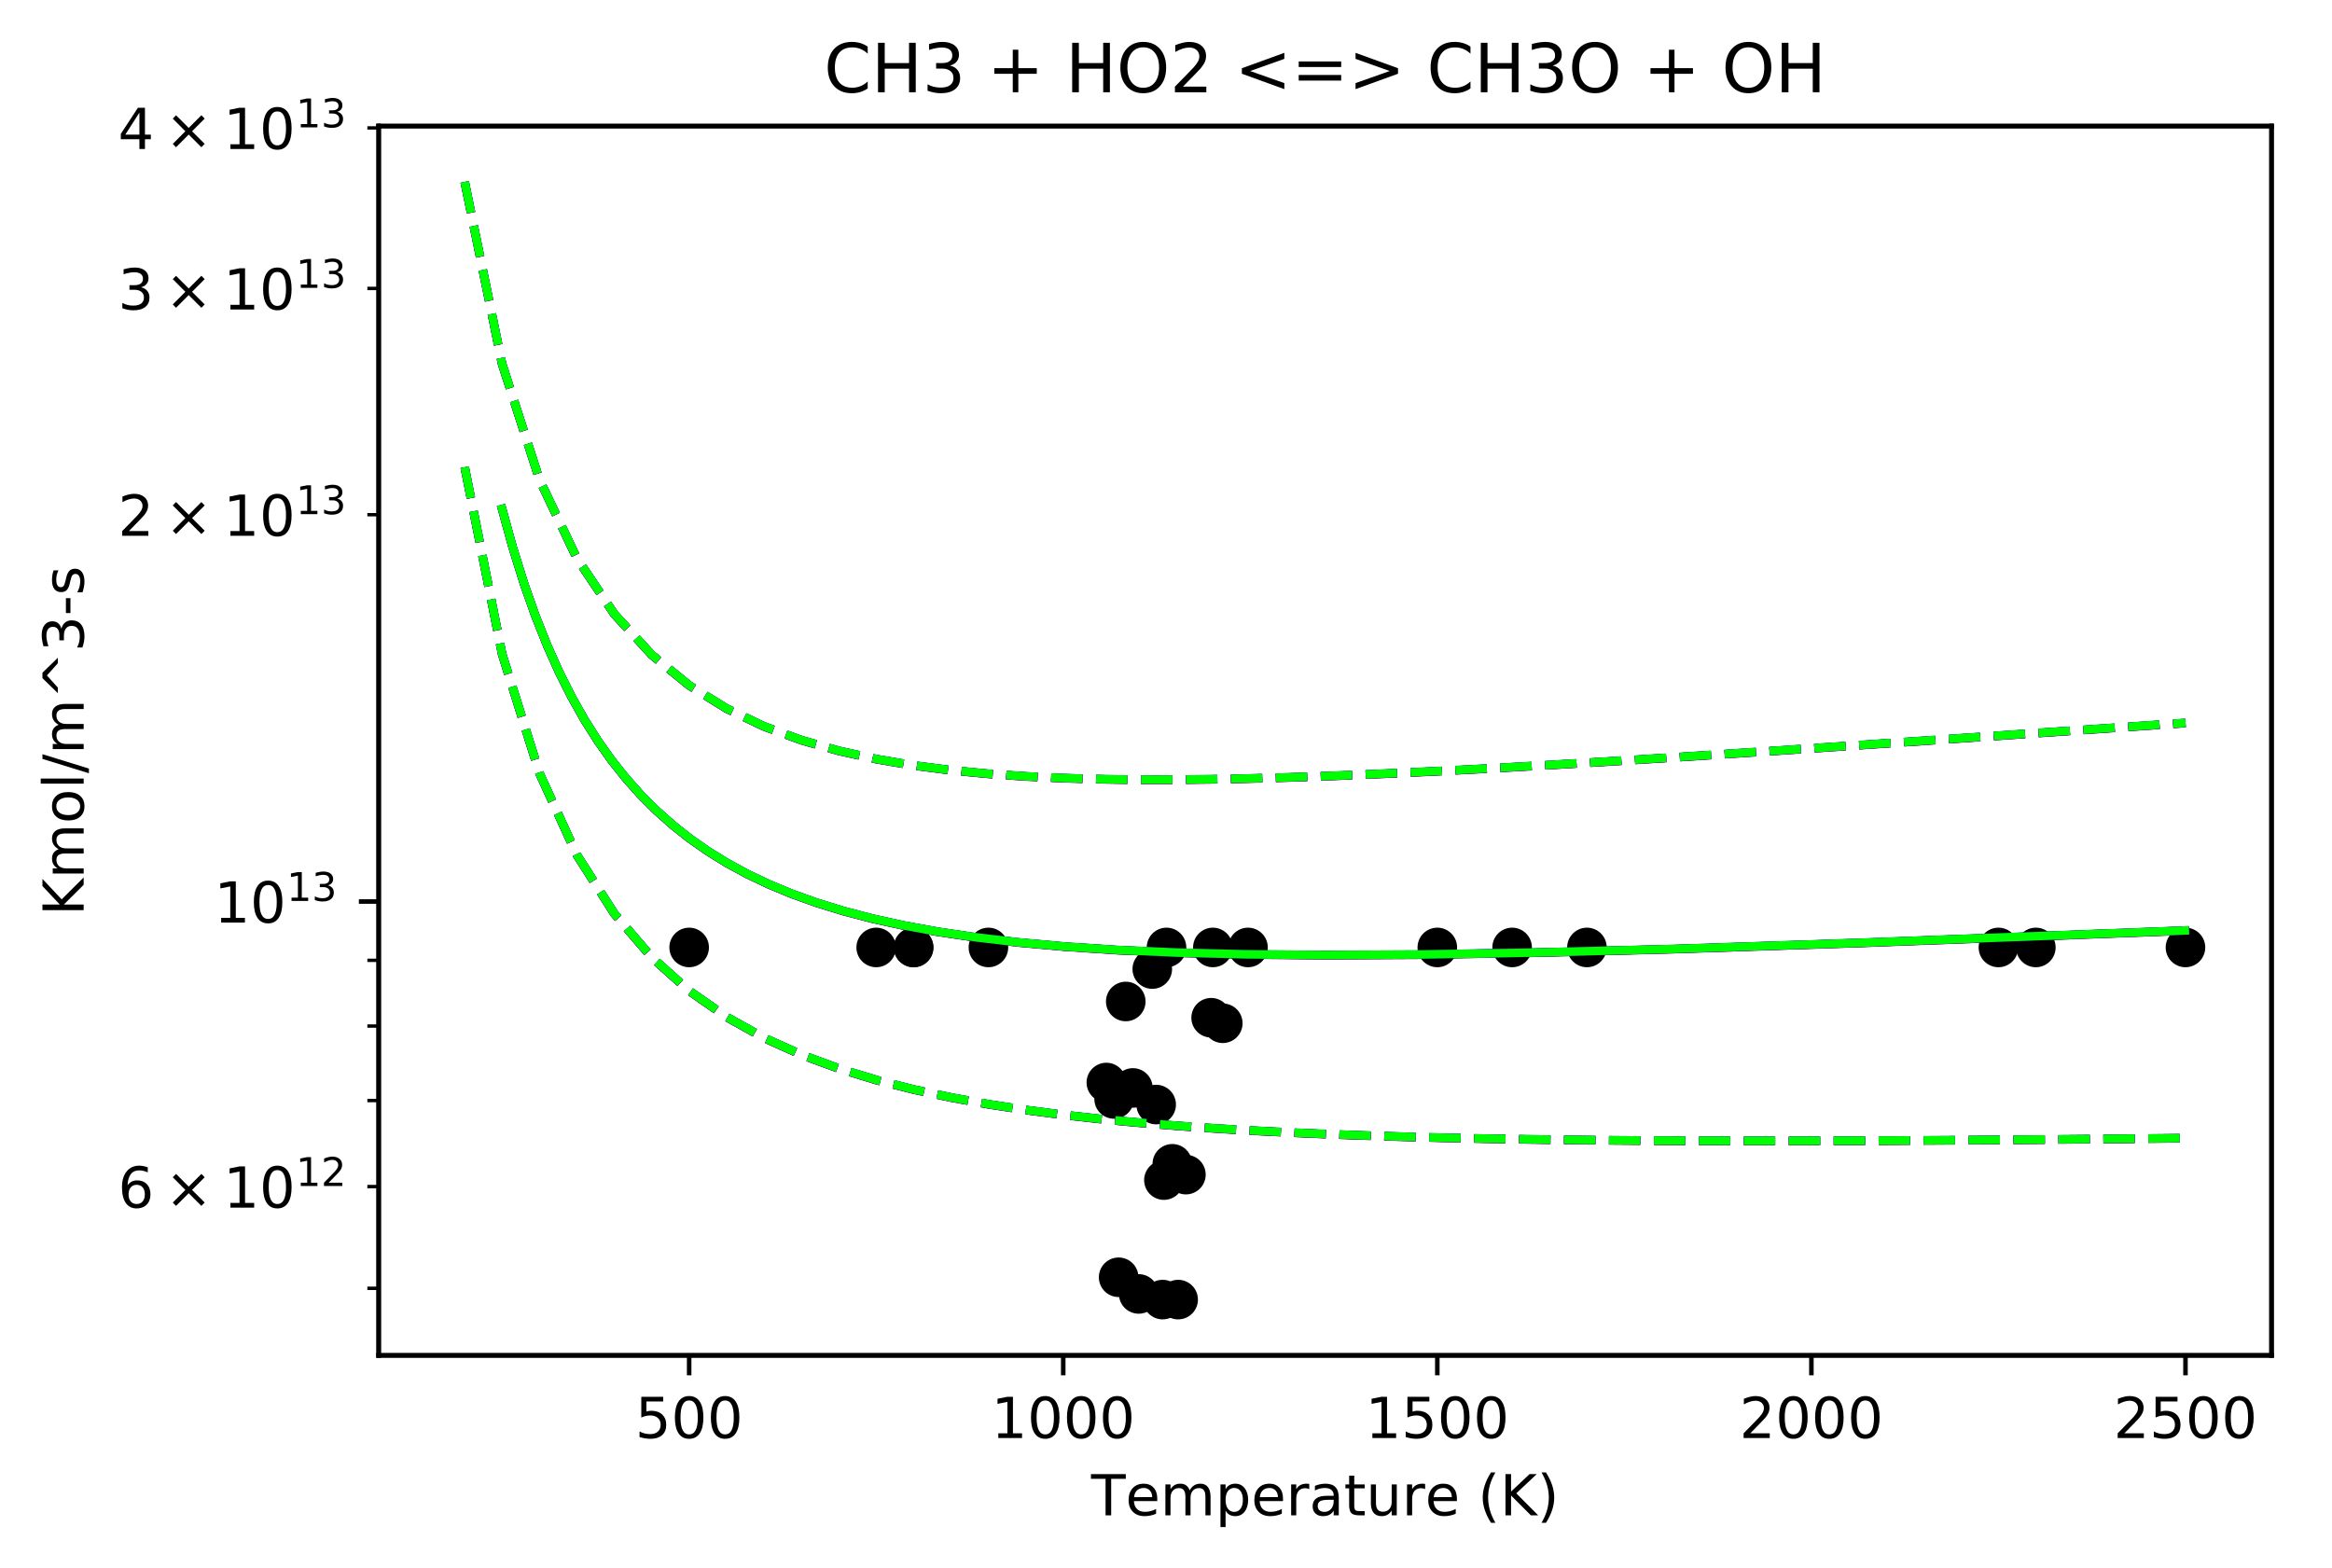 <?xml version="1.0" encoding="UTF-8" standalone="no"?>
<svg
   xmlns:dc="http://purl.org/dc/elements/1.1/"
   xmlns:cc="http://creativecommons.org/ns#"
   xmlns:rdf="http://www.w3.org/1999/02/22-rdf-syntax-ns#"
   xmlns:svg="http://www.w3.org/2000/svg"
   xmlns="http://www.w3.org/2000/svg"
   xmlns:xlink="http://www.w3.org/1999/xlink"
   id="svg1831"
   width="412.478pt"
   viewBox="0 0 412.478 277.314"
   version="1.1"
   height="277.314pt">
  <defs
     id="defs1347">
    <style
       id="style1345"
       type="text/css">
*{stroke-linecap:butt;stroke-linejoin:round;}
  </style>
    <clipPath
       id="p1ff26cdcd4">
      <rect
         id="rect2848"
         y="22.318"
         x="66.978"
         width="334.8"
         height="217.44" />
    </clipPath>
    <clipPath
       id="clipPath3414">
      <rect
         id="rect3412"
         y="22.318"
         x="66.978"
         width="334.8"
         height="217.44" />
    </clipPath>
    <clipPath
       id="clipPath3418">
      <rect
         id="rect3416"
         y="22.318"
         x="66.978"
         width="334.8"
         height="217.44" />
    </clipPath>
    <clipPath
       id="clipPath3422">
      <rect
         id="rect3420"
         y="22.318"
         x="66.978"
         width="334.8"
         height="217.44" />
    </clipPath>
    <clipPath
       id="clipPath3426">
      <rect
         id="rect3424"
         y="22.318"
         x="66.978"
         width="334.8"
         height="217.44" />
    </clipPath>
    <clipPath
       id="clipPath3430">
      <rect
         id="rect3428"
         y="22.318"
         x="66.978"
         width="334.8"
         height="217.44" />
    </clipPath>
    <clipPath
       id="clipPath3434">
      <rect
         id="rect3432"
         y="22.318"
         x="66.978"
         width="334.8"
         height="217.44" />
    </clipPath>
    <path
       style="stroke:#000000;stroke-width:0.8"
       id="me49f310573"
       d="M 0,0 V 3.5" />
    <path
       id="DejaVuSans-53-9"
       d="m 10.797,72.906 h 38.719 v -8.312 h -29.688 V 46.734 q 2.141,0.734 4.281,1.094 2.156,0.359 4.312,0.359 Q 40.625,48.188 47.75,41.5 54.891,34.812 54.891,23.391 54.891,11.625 47.562,5.094 40.234,-1.422 26.906,-1.422 q -4.594,0 -9.359,0.781 -4.75,0.781 -9.828,2.344 V 11.625 q 4.391,-2.391 9.078,-3.562 4.688,-1.172 9.906,-1.172 8.453,0 13.375,4.438 4.938,4.438 4.938,12.062 0,7.609 -4.938,12.047 -4.922,4.453 -13.375,4.453 -3.953,0 -7.891,-0.875 -3.922,-0.875 -8.016,-2.734 z" />
    <path
       id="DejaVuSans-48-1"
       d="m 31.781,66.406 q -7.609,0 -11.453,-7.5 Q 16.5,51.422 16.5,36.375 q 0,-14.984 3.828,-22.484 3.844,-7.5 11.453,-7.5 7.672,0 11.5,7.5 3.844,7.5 3.844,22.484 0,15.047 -3.844,22.531 -3.828,7.5 -11.5,7.5 z m 0,7.812 q 12.266,0 18.734,-9.703 6.469,-9.688 6.469,-28.141 0,-18.406 -6.469,-28.109 -6.469,-9.688 -18.734,-9.688 -12.25,0 -18.719,9.688 Q 6.594,17.969 6.594,36.375 q 0,18.453 6.469,28.141 6.469,9.703 18.719,9.703 z" />
    <path
       id="DejaVuSans-49-9"
       d="m 12.406,8.297 h 16.109 v 55.625 L 10.984,60.406 v 8.984 l 17.438,3.516 H 38.281 V 8.297 H 54.391 V 0 H 12.406 Z" />
    <path
       id="DejaVuSans-50-1"
       d="M 19.188,8.297 H 53.609 V 0 H 7.328 v 8.297 q 5.609,5.812 15.297,15.594 9.703,9.797 12.188,12.641 4.734,5.312 6.609,9 1.891,3.688 1.891,7.25 0,5.812 -4.078,9.469 -4.078,3.672 -10.625,3.672 -4.641,0 -9.797,-1.609 -5.141,-1.609 -11,-4.891 v 9.969 Q 13.766,71.781 18.938,73 q 5.188,1.219 9.484,1.219 11.328,0 18.062,-5.672 6.734,-5.656 6.734,-15.125 0,-4.5 -1.688,-8.531 Q 49.859,40.875 45.406,35.406 44.188,33.984 37.641,27.219 31.109,20.453 19.188,8.297 Z" />
    <path
       id="DejaVuSans-84-0"
       d="M -0.297,72.906 H 61.375 v -8.312 H 35.5 V 0 H 25.594 V 64.594 H -0.297 Z" />
    <path
       id="DejaVuSans-101-2"
       d="m 56.203,29.594 v -4.391 h -41.312 q 0.594,-9.281 5.594,-14.141 5,-4.859 13.938,-4.859 5.172,0 10.031,1.266 4.859,1.266 9.656,3.812 v -8.5 q -4.844,-2.047 -9.922,-3.125 -5.078,-1.078 -10.297,-1.078 -13.094,0 -20.734,7.609 -7.641,7.625 -7.641,20.625 0,13.422 7.25,21.297 Q 20.016,56 32.328,56 q 11.031,0 17.453,-7.109 6.422,-7.094 6.422,-19.297 z m -8.984,2.641 q -0.094,7.359 -4.125,11.75 -4.031,4.406 -10.672,4.406 -7.516,0 -12.031,-4.25 -4.516,-4.25 -5.203,-11.969 z" />
    <path
       id="DejaVuSans-109-3"
       d="M 52,44.188 Q 55.375,50.25 60.062,53.125 64.75,56 71.094,56 q 8.547,0 13.188,-5.984 4.641,-5.969 4.641,-17 V 0 h -9.031 v 32.719 q 0,7.859 -2.797,11.656 -2.781,3.812 -8.484,3.812 -6.984,0 -11.047,-4.641 -4.047,-4.625 -4.047,-12.641 V 0 h -9.031 v 32.719 q 0,7.906 -2.781,11.688 -2.781,3.781 -8.594,3.781 -6.891,0 -10.953,-4.656 -4.047,-4.656 -4.047,-12.625 V 0 h -9.031 v 54.688 h 9.031 v -8.5 q 3.078,5.031 7.375,7.422 Q 29.781,56 35.688,56 41.656,56 45.828,52.969 50,49.953 52,44.188 Z" />
    <path
       id="DejaVuSans-112-7"
       d="m 18.109,8.203 v -29 H 9.078 V 54.688 h 9.031 v -8.297 q 2.844,4.875 7.156,7.234 Q 29.594,56 35.594,56 q 9.969,0 16.188,-7.906 6.234,-7.906 6.234,-20.797 0,-12.891 -6.234,-20.812 -6.219,-7.906 -16.188,-7.906 -6,0 -10.328,2.375 -4.312,2.375 -7.156,7.25 z M 48.688,27.297 q 0,9.906 -4.078,15.547 -4.078,5.641 -11.203,5.641 -7.141,0 -11.219,-5.641 -4.078,-5.641 -4.078,-15.547 0,-9.906 4.078,-15.547 4.078,-5.641 11.219,-5.641 7.125,0 11.203,5.641 4.078,5.641 4.078,15.547 z" />
    <path
       id="DejaVuSans-114-5"
       d="m 41.109,46.297 q -1.516,0.875 -3.297,1.281 Q 36.031,48 33.891,48 26.266,48 22.188,43.047 18.109,38.094 18.109,28.812 V 0 h -9.031 v 54.688 h 9.031 v -8.5 q 2.844,4.984 7.375,7.391 Q 30.031,56 36.531,56 q 0.922,0 2.047,-0.125 1.125,-0.109 2.484,-0.359 z" />
    <path
       id="DejaVuSans-97-9"
       d="m 34.281,27.484 q -10.891,0 -15.094,-2.484 -4.203,-2.484 -4.203,-8.5 0,-4.781 3.156,-7.594 3.156,-2.797 8.562,-2.797 7.484,0 12,5.297 4.516,5.297 4.516,14.078 v 2 z m 17.922,3.719 V 0 H 43.219 v 8.297 q -3.078,-4.969 -7.672,-7.344 -4.594,-2.375 -11.234,-2.375 -8.391,0 -13.359,4.719 Q 6,8.016 6,15.922 q 0,9.219 6.172,13.906 6.188,4.688 18.438,4.688 H 43.219 v 0.891 q 0,6.203 -4.078,9.594 -4.078,3.391 -11.453,3.391 -4.688,0 -9.141,-1.125 -4.438,-1.125 -8.531,-3.375 v 8.312 q 4.922,1.906 9.562,2.844 Q 24.219,56 28.609,56 q 11.875,0 17.734,-6.156 5.859,-6.141 5.859,-18.641 z" />
    <path
       id="DejaVuSans-116-2"
       d="M 18.312,70.219 V 54.688 h 18.5 v -6.984 h -18.5 v -29.688 q 0,-6.688 1.828,-8.594 1.828,-1.906 7.453,-1.906 H 36.812 V 0 H 27.594 Q 17.188,0 13.234,3.875 9.281,7.766 9.281,18.016 v 29.688 H 2.688 V 54.688 h 6.594 v 15.531 z" />
    <path
       id="DejaVuSans-117-2"
       d="M 8.5,21.578 V 54.688 h 8.984 V 21.922 q 0,-7.766 3.016,-11.656 3.031,-3.875 9.094,-3.875 7.266,0 11.484,4.641 4.234,4.641 4.234,12.656 v 31 h 8.984 V 0 H 45.312 V 8.406 Q 42.047,3.422 37.719,1 33.406,-1.422 27.688,-1.422 18.266,-1.422 13.375,4.438 8.5,10.297 8.5,21.578 Z M 31.109,56 Z" />
    <path
       id="DejaVuSans-32-8"
       d="" />
    <path
       id="DejaVuSans-40-9"
       d="M 31,75.875 Q 24.469,64.656 21.281,53.656 18.109,42.672 18.109,31.391 18.109,20.125 21.312,9.062 24.516,-2 31,-13.188 H 23.188 Q 15.875,-1.703 12.234,9.375 8.594,20.453 8.594,31.391 q 0,10.891 3.609,21.922 3.625,11.047 10.984,22.562 z" />
    <path
       id="DejaVuSans-75-7"
       d="m 9.812,72.906 h 9.859 v -30.812 l 32.719,30.812 H 65.094 L 28.906,38.922 67.672,0 H 54.688 L 19.672,35.109 V 0 H 9.812 Z" />
    <path
       id="DejaVuSans-41-3"
       d="m 8.016,75.875 h 7.812 q 7.312,-11.516 10.953,-22.562 3.641,-11.031 3.641,-21.922 0,-10.938 -3.641,-22.016 -3.641,-11.078 -10.953,-22.562 h -7.812 Q 14.5,-2 17.703,9.062 20.906,20.125 20.906,31.391 q 0,11.281 -3.203,22.266 -3.203,11 -9.688,22.219 z" />
    <path
       style="stroke:#000000;stroke-width:0.8"
       id="mffb4e5f37e"
       d="M 0,0 H -3.5" />
    <path
       id="DejaVuSans-51-3"
       d="M 40.578,39.312 Q 47.656,37.797 51.625,33 q 3.984,-4.781 3.984,-11.812 0,-10.781 -7.422,-16.703 -7.422,-5.906 -21.094,-5.906 -4.578,0 -9.438,0.906 -4.859,0.906 -10.031,2.719 v 9.516 q 4.094,-2.391 8.969,-3.609 4.891,-1.219 10.219,-1.219 9.266,0 14.125,3.656 4.859,3.656 4.859,10.641 0,6.453 -4.516,10.078 -4.516,3.641 -12.562,3.641 h -8.5 v 8.109 h 8.891 q 7.266,0 11.125,2.906 3.859,2.906 3.859,8.375 0,5.609 -3.984,8.609 -3.969,3.016 -11.391,3.016 -4.062,0 -8.703,-0.891 Q 15.375,64.156 9.812,62.312 v 8.781 q 5.625,1.562 10.531,2.344 4.906,0.781 9.25,0.781 11.234,0 17.766,-5.109 6.547,-5.094 6.547,-13.781 0,-6.062 -3.469,-10.234 -3.469,-4.172 -9.859,-5.781 z" />
    <path
       style="stroke:#000000;stroke-width:0.6"
       id="m67b6e4516a"
       d="M 0,0 H -2" />
    <path
       id="DejaVuSans-54-4"
       d="m 33.016,40.375 q -6.641,0 -10.531,-4.547 -3.875,-4.531 -3.875,-12.438 0,-7.859 3.875,-12.438 3.891,-4.562 10.531,-4.562 6.641,0 10.516,4.562 3.875,4.578 3.875,12.438 0,7.906 -3.875,12.438 Q 39.656,40.375 33.016,40.375 Z M 52.594,71.297 V 62.312 q -3.719,1.75 -7.5,2.672 -3.781,0.938 -7.5,0.938 -9.766,0 -14.922,-6.594 -5.141,-6.594 -5.875,-19.922 2.875,4.25 7.219,6.516 4.359,2.266 9.578,2.266 10.984,0 17.359,-6.672 6.375,-6.656 6.375,-18.125 0,-11.234 -6.641,-18.031 -6.641,-6.781 -17.672,-6.781 -12.656,0 -19.344,9.688 -6.688,9.703 -6.688,28.109 0,17.281 8.203,27.562 8.203,10.281 22.016,10.281 3.719,0 7.5,-0.734 3.781,-0.734 7.891,-2.188 z" />
    <path
       id="DejaVuSans-215-5"
       d="M 70.125,53.719 47.797,31.297 70.125,8.984 64.312,3.078 41.891,25.484 19.484,3.078 13.719,8.984 35.984,31.297 13.719,53.719 19.484,59.625 41.891,37.203 64.312,59.625 Z" />
    <path
       id="DejaVuSans-52-6"
       d="M 37.797,64.312 12.891,25.391 h 24.906 z m -2.594,8.594 h 12.406 V 25.391 h 10.406 V 17.188 H 47.609 V 0 h -9.812 V 17.188 H 4.891 v 9.516 z" />
    <path
       id="DejaVuSans-111-6"
       d="m 30.609,48.391 q -7.219,0 -11.422,-5.641 -4.203,-5.641 -4.203,-15.453 0,-9.812 4.172,-15.453 4.188,-5.641 11.453,-5.641 7.188,0 11.375,5.656 4.203,5.672 4.203,15.438 0,9.719 -4.203,15.406 -4.188,5.688 -11.375,5.688 z m 0,7.609 q 11.719,0 18.406,-7.625 6.703,-7.609 6.703,-21.078 0,-13.422 -6.703,-21.078 -6.688,-7.641 -18.406,-7.641 -11.766,0 -18.438,7.641 -6.656,7.656 -6.656,21.078 0,13.469 6.656,21.078 Q 18.844,56 30.609,56 Z" />
    <path
       id="DejaVuSans-108-9"
       d="M 9.422,75.984 H 18.406 V 0 H 9.422 Z" />
    <path
       id="DejaVuSans-47-3"
       d="M 25.391,72.906 H 33.688 L 8.297,-9.281 H 0 Z" />
    <path
       id="DejaVuSans-94-7"
       d="m 46.688,72.906 26.5,-27.203 H 63.375 L 41.891,64.984 20.406,45.703 h -9.812 L 37.109,72.906 Z" />
    <path
       id="DejaVuSans-45-4"
       d="m 4.891,31.391 h 26.312 v -8 h -26.312 z" />
    <path
       id="DejaVuSans-115-5"
       d="m 44.281,53.078 v -8.5 Q 40.484,46.531 36.375,47.5 q -4.094,0.984 -8.5,0.984 -6.688,0 -10.031,-2.047 Q 14.5,44.391 14.5,40.281 q 0,-3.125 2.391,-4.906 2.391,-1.781 9.625,-3.391 l 3.078,-0.688 Q 39.156,29.25 43.188,25.516 47.219,21.781 47.219,15.094 q 0,-7.625 -6.031,-12.078 -6.031,-4.438 -16.578,-4.438 -4.391,0 -9.156,0.859 Q 10.688,0.297 5.422,2 v 9.281 q 4.984,-2.594 9.812,-3.891 4.828,-1.281 9.578,-1.281 6.344,0 9.75,2.172 3.422,2.172 3.422,6.125 0,3.656 -2.469,5.609 -2.453,1.953 -10.812,3.766 l -3.125,0.734 q -8.344,1.75 -12.062,5.391 -3.703,3.641 -3.703,9.984 0,7.719 5.469,11.906 Q 16.75,56 26.812,56 q 4.969,0 9.359,-0.734 4.406,-0.719 8.109,-2.188 z" />
    <path
       style="stroke:#000000"
       id="ma4b83f61a1"
       d="M 0,3 C 0.796,3 1.559,2.684 2.121,2.121 2.684,1.559 3,0.796 3,0 3,-0.796 2.684,-1.559 2.121,-2.121 1.559,-2.684 0.796,-3 0,-3 -0.796,-3 -1.559,-2.684 -2.121,-2.121 -2.684,-1.559 -3,-0.796 -3,0 -3,0.796 -2.684,1.559 -2.121,2.121 -1.559,2.684 -0.796,3 0,3 Z" />
    <path
       id="DejaVuSans-67-8"
       d="M 64.406,67.281 V 56.891 q -4.984,4.641 -10.625,6.922 -5.641,2.297 -11.984,2.297 -12.5,0 -19.141,-7.641 -6.641,-7.641 -6.641,-22.094 0,-14.406 6.641,-22.047 Q 29.297,6.688 41.797,6.688 q 6.344,0 11.984,2.297 5.641,2.297 10.625,6.938 V 5.609 Q 59.234,2.094 53.438,0.328 q -5.781,-1.75 -12.219,-1.75 -16.562,0 -26.094,10.125 Q 5.609,18.844 5.609,36.375 q 0,17.578 9.516,27.703 9.531,10.141 26.094,10.141 6.531,0 12.312,-1.734 5.797,-1.734 10.875,-5.203 z" />
    <path
       id="DejaVuSans-72-4"
       d="m 9.812,72.906 h 9.859 V 43.016 h 35.844 V 72.906 H 65.375 V 0 H 55.516 V 34.719 H 19.672 V 0 H 9.812 Z" />
    <path
       id="DejaVuSans-43-3"
       d="M 46,62.703 V 35.5 H 73.188 V 27.203 H 46 V 0 H 37.797 V 27.203 H 10.594 V 35.5 h 27.203 v 27.203 z" />
    <path
       id="DejaVuSans-79-1"
       d="m 39.406,66.219 q -10.75,0 -17.078,-8.016 -6.312,-8 -6.312,-21.828 0,-13.766 6.312,-21.781 6.328,-8 17.078,-8 10.734,0 17.016,8 6.281,8.016 6.281,21.781 0,13.828 -6.281,21.828 -6.281,8.016 -17.016,8.016 z m 0,8 q 15.328,0 24.5,-10.281 9.188,-10.281 9.188,-27.562 0,-17.234 -9.188,-27.516 -9.172,-10.281 -24.5,-10.281 -15.375,0 -24.594,10.25 Q 5.609,19.094 5.609,36.375 q 0,17.281 9.203,27.562 9.219,10.281 24.594,10.281 z" />
    <path
       id="DejaVuSans-60-4"
       d="M 73.188,49.219 22.797,31.297 73.188,13.484 V 4.594 L 10.594,27.297 V 35.406 L 73.188,58.109 Z" />
    <path
       id="DejaVuSans-61-9"
       d="M 10.594,45.406 H 73.188 V 37.203 H 10.594 Z m 0,-19.922 H 73.188 V 17.188 H 10.594 Z" />
    <path
       id="DejaVuSans-62-2"
       d="m 10.594,49.219 v 8.891 L 73.188,35.406 V 27.297 L 10.594,4.594 v 8.891 l 50.297,17.812 z" />
  </defs>
  <g
     id="figure_1">
    <g
       id="patch_1">
      <path
         id="path1349"
         style="fill:#ffffff;"
         d="M 0 277.314  L 412.478 277.314  L 412.478 0  L 0 0  z " />
    </g>
    <g
       id="axes_1">
      <g
         id="patch_2">
        <path
           id="path1352"
           style="fill:#ffffff;"
           d="M 66.978 239.758  L 401.778 239.758  L 401.778 22.318  L 66.978 22.318  z " />
      </g>
      <g
         id="matplotlib.axis_1">
        <g
           id="xtick_1">
          <g
             id="line2d_1">
            <defs
               id="defs1356">
              <path
                 style="stroke:#000000;stroke-width:0.8;"
                 id="m9f272fc020"
                 d="M 0 0  L 0 3.5  " />
            </defs>
            <g
               id="g1360">
              <use
                 id="use1358"
                 y="239.758"
                 xlink:href="#m9f272fc020"
                 x="121.896"
                 style="stroke:#000000;stroke-width:0.8;" />
            </g>
          </g>
          <g
             id="text_1">
            <!-- 500 -->
            <defs
               id="defs1365">
              <path
                 id="DejaVuSans-53"
                 d="M 10.797 72.906  L 49.516 72.906  L 49.516 64.594  L 19.828 64.594  L 19.828 46.734  Q 21.969 47.469 24.109 47.828  Q 26.266 48.188 28.422 48.188  Q 40.625 48.188 47.75 41.5  Q 54.891 34.812 54.891 23.391  Q 54.891 11.625 47.562 5.094  Q 40.234 -1.422 26.906 -1.422  Q 22.312 -1.422 17.547 -0.641  Q 12.797 0.141 7.719 1.703  L 7.719 11.625  Q 12.109 9.234 16.797 8.062  Q 21.484 6.891 26.703 6.891  Q 35.156 6.891 40.078 11.328  Q 45.016 15.766 45.016 23.391  Q 45.016 31 40.078 35.438  Q 35.156 39.891 26.703 39.891  Q 22.75 39.891 18.812 39.016  Q 14.891 38.141 10.797 36.281  z " />
              <path
                 id="DejaVuSans-48"
                 d="M 31.781 66.406  Q 24.172 66.406 20.328 58.906  Q 16.5 51.422 16.5 36.375  Q 16.5 21.391 20.328 13.891  Q 24.172 6.391 31.781 6.391  Q 39.453 6.391 43.281 13.891  Q 47.125 21.391 47.125 36.375  Q 47.125 51.422 43.281 58.906  Q 39.453 66.406 31.781 66.406  z M 31.781 74.219  Q 44.047 74.219 50.516 64.516  Q 56.984 54.828 56.984 36.375  Q 56.984 17.969 50.516 8.266  Q 44.047 -1.422 31.781 -1.422  Q 19.531 -1.422 13.062 8.266  Q 6.594 17.969 6.594 36.375  Q 6.594 54.828 13.062 64.516  Q 19.531 74.219 31.781 74.219  z " />
            </defs>
            <g
               id="g1373"
               transform="translate(112.352 254.357)scale(0.1 -0.1)">
              <use
                 id="use1367"
                 xlink:href="#DejaVuSans-53" />
              <use
                 id="use1369"
                 xlink:href="#DejaVuSans-48"
                 x="63.623" />
              <use
                 id="use1371"
                 xlink:href="#DejaVuSans-48"
                 x="127.246" />
            </g>
          </g>
        </g>
        <g
           id="xtick_2">
          <g
             id="line2d_2">
            <g
               id="g1379">
              <use
                 id="use1377"
                 y="239.758"
                 xlink:href="#m9f272fc020"
                 x="188.062"
                 style="stroke:#000000;stroke-width:0.8;" />
            </g>
          </g>
          <g
             id="text_2">
            <!-- 1000 -->
            <defs
               id="defs1383">
              <path
                 id="DejaVuSans-49"
                 d="M 12.406 8.297  L 28.516 8.297  L 28.516 63.922  L 10.984 60.406  L 10.984 69.391  L 28.422 72.906  L 38.281 72.906  L 38.281 8.297  L 54.391 8.297  L 54.391 0  L 12.406 0  z " />
            </defs>
            <g
               id="g1393"
               transform="translate(175.337 254.357)scale(0.1 -0.1)">
              <use
                 id="use1385"
                 xlink:href="#DejaVuSans-49" />
              <use
                 id="use1387"
                 xlink:href="#DejaVuSans-48"
                 x="63.623" />
              <use
                 id="use1389"
                 xlink:href="#DejaVuSans-48"
                 x="127.246" />
              <use
                 id="use1391"
                 xlink:href="#DejaVuSans-48"
                 x="190.869" />
            </g>
          </g>
        </g>
        <g
           id="xtick_3">
          <g
             id="line2d_3">
            <g
               id="g1399">
              <use
                 id="use1397"
                 y="239.758"
                 xlink:href="#m9f272fc020"
                 x="254.228"
                 style="stroke:#000000;stroke-width:0.8;" />
            </g>
          </g>
          <g
             id="text_3">
            <!-- 1500 -->
            <g
               id="g1410"
               transform="translate(241.503 254.357)scale(0.1 -0.1)">
              <use
                 id="use1402"
                 xlink:href="#DejaVuSans-49" />
              <use
                 id="use1404"
                 xlink:href="#DejaVuSans-53"
                 x="63.623" />
              <use
                 id="use1406"
                 xlink:href="#DejaVuSans-48"
                 x="127.246" />
              <use
                 id="use1408"
                 xlink:href="#DejaVuSans-48"
                 x="190.869" />
            </g>
          </g>
        </g>
        <g
           id="xtick_4">
          <g
             id="line2d_4">
            <g
               id="g1416">
              <use
                 id="use1414"
                 y="239.758"
                 xlink:href="#m9f272fc020"
                 x="320.394"
                 style="stroke:#000000;stroke-width:0.8;" />
            </g>
          </g>
          <g
             id="text_4">
            <!-- 2000 -->
            <defs
               id="defs1420">
              <path
                 id="DejaVuSans-50"
                 d="M 19.188 8.297  L 53.609 8.297  L 53.609 0  L 7.328 0  L 7.328 8.297  Q 12.938 14.109 22.625 23.891  Q 32.328 33.688 34.812 36.531  Q 39.547 41.844 41.422 45.531  Q 43.312 49.219 43.312 52.781  Q 43.312 58.594 39.234 62.25  Q 35.156 65.922 28.609 65.922  Q 23.969 65.922 18.812 64.312  Q 13.672 62.703 7.812 59.422  L 7.812 69.391  Q 13.766 71.781 18.938 73  Q 24.125 74.219 28.422 74.219  Q 39.75 74.219 46.484 68.547  Q 53.219 62.891 53.219 53.422  Q 53.219 48.922 51.531 44.891  Q 49.859 40.875 45.406 35.406  Q 44.188 33.984 37.641 27.219  Q 31.109 20.453 19.188 8.297  z " />
            </defs>
            <g
               id="g1430"
               transform="translate(307.669 254.357)scale(0.1 -0.1)">
              <use
                 id="use1422"
                 xlink:href="#DejaVuSans-50" />
              <use
                 id="use1424"
                 xlink:href="#DejaVuSans-48"
                 x="63.623" />
              <use
                 id="use1426"
                 xlink:href="#DejaVuSans-48"
                 x="127.246" />
              <use
                 id="use1428"
                 xlink:href="#DejaVuSans-48"
                 x="190.869" />
            </g>
          </g>
        </g>
        <g
           id="xtick_5">
          <g
             id="line2d_5">
            <g
               id="g1436">
              <use
                 id="use1434"
                 y="239.758"
                 xlink:href="#m9f272fc020"
                 x="386.56"
                 style="stroke:#000000;stroke-width:0.8;" />
            </g>
          </g>
          <g
             id="text_5">
            <!-- 2500 -->
            <g
               id="g1447"
               transform="translate(373.835 254.357)scale(0.1 -0.1)">
              <use
                 id="use1439"
                 xlink:href="#DejaVuSans-50" />
              <use
                 id="use1441"
                 xlink:href="#DejaVuSans-53"
                 x="63.623" />
              <use
                 id="use1443"
                 xlink:href="#DejaVuSans-48"
                 x="127.246" />
              <use
                 id="use1445"
                 xlink:href="#DejaVuSans-48"
                 x="190.869" />
            </g>
          </g>
        </g>
        <g
           id="text_6">
          <!-- Temperature (K) -->
          <defs
             id="defs1463">
            <path
               id="DejaVuSans-84"
               d="M -0.297 72.906  L 61.375 72.906  L 61.375 64.594  L 35.5 64.594  L 35.5 0  L 25.594 0  L 25.594 64.594  L -0.297 64.594  z " />
            <path
               id="DejaVuSans-101"
               d="M 56.203 29.594  L 56.203 25.203  L 14.891 25.203  Q 15.484 15.922 20.484 11.062  Q 25.484 6.203 34.422 6.203  Q 39.594 6.203 44.453 7.469  Q 49.312 8.734 54.109 11.281  L 54.109 2.781  Q 49.266 0.734 44.188 -0.344  Q 39.109 -1.422 33.891 -1.422  Q 20.797 -1.422 13.156 6.188  Q 5.516 13.812 5.516 26.812  Q 5.516 40.234 12.766 48.109  Q 20.016 56 32.328 56  Q 43.359 56 49.781 48.891  Q 56.203 41.797 56.203 29.594  z M 47.219 32.234  Q 47.125 39.594 43.094 43.984  Q 39.062 48.391 32.422 48.391  Q 24.906 48.391 20.391 44.141  Q 15.875 39.891 15.188 32.172  z " />
            <path
               id="DejaVuSans-109"
               d="M 52 44.188  Q 55.375 50.25 60.062 53.125  Q 64.75 56 71.094 56  Q 79.641 56 84.281 50.016  Q 88.922 44.047 88.922 33.016  L 88.922 0  L 79.891 0  L 79.891 32.719  Q 79.891 40.578 77.094 44.375  Q 74.312 48.188 68.609 48.188  Q 61.625 48.188 57.562 43.547  Q 53.516 38.922 53.516 30.906  L 53.516 0  L 44.484 0  L 44.484 32.719  Q 44.484 40.625 41.703 44.406  Q 38.922 48.188 33.109 48.188  Q 26.219 48.188 22.156 43.531  Q 18.109 38.875 18.109 30.906  L 18.109 0  L 9.078 0  L 9.078 54.688  L 18.109 54.688  L 18.109 46.188  Q 21.188 51.219 25.484 53.609  Q 29.781 56 35.688 56  Q 41.656 56 45.828 52.969  Q 50 49.953 52 44.188  z " />
            <path
               id="DejaVuSans-112"
               d="M 18.109 8.203  L 18.109 -20.797  L 9.078 -20.797  L 9.078 54.688  L 18.109 54.688  L 18.109 46.391  Q 20.953 51.266 25.266 53.625  Q 29.594 56 35.594 56  Q 45.562 56 51.781 48.094  Q 58.016 40.188 58.016 27.297  Q 58.016 14.406 51.781 6.484  Q 45.562 -1.422 35.594 -1.422  Q 29.594 -1.422 25.266 0.953  Q 20.953 3.328 18.109 8.203  z M 48.688 27.297  Q 48.688 37.203 44.609 42.844  Q 40.531 48.484 33.406 48.484  Q 26.266 48.484 22.188 42.844  Q 18.109 37.203 18.109 27.297  Q 18.109 17.391 22.188 11.75  Q 26.266 6.109 33.406 6.109  Q 40.531 6.109 44.609 11.75  Q 48.688 17.391 48.688 27.297  z " />
            <path
               id="DejaVuSans-114"
               d="M 41.109 46.297  Q 39.594 47.172 37.812 47.578  Q 36.031 48 33.891 48  Q 26.266 48 22.188 43.047  Q 18.109 38.094 18.109 28.812  L 18.109 0  L 9.078 0  L 9.078 54.688  L 18.109 54.688  L 18.109 46.188  Q 20.953 51.172 25.484 53.578  Q 30.031 56 36.531 56  Q 37.453 56 38.578 55.875  Q 39.703 55.766 41.062 55.516  z " />
            <path
               id="DejaVuSans-97"
               d="M 34.281 27.484  Q 23.391 27.484 19.188 25  Q 14.984 22.516 14.984 16.5  Q 14.984 11.719 18.141 8.906  Q 21.297 6.109 26.703 6.109  Q 34.188 6.109 38.703 11.406  Q 43.219 16.703 43.219 25.484  L 43.219 27.484  z M 52.203 31.203  L 52.203 0  L 43.219 0  L 43.219 8.297  Q 40.141 3.328 35.547 0.953  Q 30.953 -1.422 24.312 -1.422  Q 15.922 -1.422 10.953 3.297  Q 6 8.016 6 15.922  Q 6 25.141 12.172 29.828  Q 18.359 34.516 30.609 34.516  L 43.219 34.516  L 43.219 35.406  Q 43.219 41.609 39.141 45  Q 35.062 48.391 27.688 48.391  Q 23 48.391 18.547 47.266  Q 14.109 46.141 10.016 43.891  L 10.016 52.203  Q 14.938 54.109 19.578 55.047  Q 24.219 56 28.609 56  Q 40.484 56 46.344 49.844  Q 52.203 43.703 52.203 31.203  z " />
            <path
               id="DejaVuSans-116"
               d="M 18.312 70.219  L 18.312 54.688  L 36.812 54.688  L 36.812 47.703  L 18.312 47.703  L 18.312 18.016  Q 18.312 11.328 20.141 9.422  Q 21.969 7.516 27.594 7.516  L 36.812 7.516  L 36.812 0  L 27.594 0  Q 17.188 0 13.234 3.875  Q 9.281 7.766 9.281 18.016  L 9.281 47.703  L 2.688 47.703  L 2.688 54.688  L 9.281 54.688  L 9.281 70.219  z " />
            <path
               id="DejaVuSans-117"
               d="M 8.5 21.578  L 8.5 54.688  L 17.484 54.688  L 17.484 21.922  Q 17.484 14.156 20.5 10.266  Q 23.531 6.391 29.594 6.391  Q 36.859 6.391 41.078 11.031  Q 45.312 15.672 45.312 23.688  L 45.312 54.688  L 54.297 54.688  L 54.297 0  L 45.312 0  L 45.312 8.406  Q 42.047 3.422 37.719 1  Q 33.406 -1.422 27.688 -1.422  Q 18.266 -1.422 13.375 4.438  Q 8.5 10.297 8.5 21.578  z M 31.109 56  z " />
            <path
               id="DejaVuSans-32" />
            <path
               id="DejaVuSans-40"
               d="M 31 75.875  Q 24.469 64.656 21.281 53.656  Q 18.109 42.672 18.109 31.391  Q 18.109 20.125 21.312 9.062  Q 24.516 -2 31 -13.188  L 23.188 -13.188  Q 15.875 -1.703 12.234 9.375  Q 8.594 20.453 8.594 31.391  Q 8.594 42.281 12.203 53.312  Q 15.828 64.359 23.188 75.875  z " />
            <path
               id="DejaVuSans-75"
               d="M 9.812 72.906  L 19.672 72.906  L 19.672 42.094  L 52.391 72.906  L 65.094 72.906  L 28.906 38.922  L 67.672 0  L 54.688 0  L 19.672 35.109  L 19.672 0  L 9.812 0  z " />
            <path
               id="DejaVuSans-41"
               d="M 8.016 75.875  L 15.828 75.875  Q 23.141 64.359 26.781 53.312  Q 30.422 42.281 30.422 31.391  Q 30.422 20.453 26.781 9.375  Q 23.141 -1.703 15.828 -13.188  L 8.016 -13.188  Q 14.5 -2 17.703 9.062  Q 20.906 20.125 20.906 31.391  Q 20.906 42.672 17.703 53.656  Q 14.5 64.656 8.016 75.875  z " />
          </defs>
          <g
             id="g1495"
             transform="translate(192.991 268.035)scale(0.1 -0.1)">
            <use
               id="use1465"
               xlink:href="#DejaVuSans-84" />
            <use
               id="use1467"
               xlink:href="#DejaVuSans-101"
               x="60.818" />
            <use
               id="use1469"
               xlink:href="#DejaVuSans-109"
               x="122.342" />
            <use
               id="use1471"
               xlink:href="#DejaVuSans-112"
               x="219.754" />
            <use
               id="use1473"
               xlink:href="#DejaVuSans-101"
               x="283.23" />
            <use
               id="use1475"
               xlink:href="#DejaVuSans-114"
               x="344.754" />
            <use
               id="use1477"
               xlink:href="#DejaVuSans-97"
               x="385.867" />
            <use
               id="use1479"
               xlink:href="#DejaVuSans-116"
               x="447.146" />
            <use
               id="use1481"
               xlink:href="#DejaVuSans-117"
               x="486.355" />
            <use
               id="use1483"
               xlink:href="#DejaVuSans-114"
               x="549.734" />
            <use
               id="use1485"
               xlink:href="#DejaVuSans-101"
               x="590.816" />
            <use
               id="use1487"
               xlink:href="#DejaVuSans-32"
               x="652.34" />
            <use
               id="use1489"
               xlink:href="#DejaVuSans-40"
               x="684.127" />
            <use
               id="use1491"
               xlink:href="#DejaVuSans-75"
               x="723.141" />
            <use
               id="use1493"
               xlink:href="#DejaVuSans-41"
               x="788.717" />
          </g>
        </g>
      </g>
      <g
         id="matplotlib.axis_2">
        <g
           id="ytick_1">
          <g
             id="line2d_6">
            <defs
               id="defs1500">
              <path
                 style="stroke:#000000;stroke-width:0.8;"
                 id="mbe2e9c1184"
                 d="M 0 0  L -3.5 0  " />
            </defs>
            <g
               id="g1504">
              <use
                 id="use1502"
                 y="159.463"
                 xlink:href="#mbe2e9c1184"
                 x="66.978"
                 style="stroke:#000000;stroke-width:0.8;" />
            </g>
          </g>
          <g
             id="text_7">
            <!-- $\mathdefault{10^{13}}$ -->
            <defs
               id="defs1508">
              <path
                 id="DejaVuSans-51"
                 d="M 40.578 39.312  Q 47.656 37.797 51.625 33  Q 55.609 28.219 55.609 21.188  Q 55.609 10.406 48.188 4.484  Q 40.766 -1.422 27.094 -1.422  Q 22.516 -1.422 17.656 -0.516  Q 12.797 0.391 7.625 2.203  L 7.625 11.719  Q 11.719 9.328 16.594 8.109  Q 21.484 6.891 26.812 6.891  Q 36.078 6.891 40.938 10.547  Q 45.797 14.203 45.797 21.188  Q 45.797 27.641 41.281 31.266  Q 36.766 34.906 28.719 34.906  L 20.219 34.906  L 20.219 43.016  L 29.109 43.016  Q 36.375 43.016 40.234 45.922  Q 44.094 48.828 44.094 54.297  Q 44.094 59.906 40.109 62.906  Q 36.141 65.922 28.719 65.922  Q 24.656 65.922 20.016 65.031  Q 15.375 64.156 9.812 62.312  L 9.812 71.094  Q 15.438 72.656 20.344 73.438  Q 25.25 74.219 29.594 74.219  Q 40.828 74.219 47.359 69.109  Q 53.906 64.016 53.906 55.328  Q 53.906 49.266 50.438 45.094  Q 46.969 40.922 40.578 39.312  z " />
            </defs>
            <g
               id="g1518"
               transform="translate(37.878 163.262)scale(0.1 -0.1)">
              <use
                 id="use1510"
                 xlink:href="#DejaVuSans-49"
                 transform="translate(0 0.766)" />
              <use
                 id="use1512"
                 xlink:href="#DejaVuSans-48"
                 transform="translate(63.623 0.766)" />
              <use
                 id="use1514"
                 xlink:href="#DejaVuSans-49"
                 transform="translate(128.203 39.047)scale(0.7)" />
              <use
                 id="use1516"
                 xlink:href="#DejaVuSans-51"
                 transform="translate(172.739 39.047)scale(0.7)" />
            </g>
          </g>
        </g>
        <g
           id="ytick_2">
          <g
             id="line2d_7">
            <defs
               id="defs1523">
              <path
                 style="stroke:#000000;stroke-width:0.6;"
                 id="m538f86166f"
                 d="M 0 0  L -2 0  " />
            </defs>
            <g
               id="g1527">
              <use
                 id="use1525"
                 y="227.88"
                 xlink:href="#m538f86166f"
                 x="66.978"
                 style="stroke:#000000;stroke-width:0.6;" />
            </g>
          </g>
        </g>
        <g
           id="ytick_3">
          <g
             id="line2d_8">
            <g
               id="g1533">
              <use
                 id="use1531"
                 y="209.884"
                 xlink:href="#m538f86166f"
                 x="66.978"
                 style="stroke:#000000;stroke-width:0.6;" />
            </g>
          </g>
          <g
             id="text_8">
            <!-- $\mathdefault{6\times10^{12}}$ -->
            <defs
               id="defs1538">
              <path
                 id="DejaVuSans-54"
                 d="M 33.016 40.375  Q 26.375 40.375 22.484 35.828  Q 18.609 31.297 18.609 23.391  Q 18.609 15.531 22.484 10.953  Q 26.375 6.391 33.016 6.391  Q 39.656 6.391 43.531 10.953  Q 47.406 15.531 47.406 23.391  Q 47.406 31.297 43.531 35.828  Q 39.656 40.375 33.016 40.375  z M 52.594 71.297  L 52.594 62.312  Q 48.875 64.062 45.094 64.984  Q 41.312 65.922 37.594 65.922  Q 27.828 65.922 22.672 59.328  Q 17.531 52.734 16.797 39.406  Q 19.672 43.656 24.016 45.922  Q 28.375 48.188 33.594 48.188  Q 44.578 48.188 50.953 41.516  Q 57.328 34.859 57.328 23.391  Q 57.328 12.156 50.688 5.359  Q 44.047 -1.422 33.016 -1.422  Q 20.359 -1.422 13.672 8.266  Q 6.984 17.969 6.984 36.375  Q 6.984 53.656 15.188 63.938  Q 23.391 74.219 37.203 74.219  Q 40.922 74.219 44.703 73.484  Q 48.484 72.75 52.594 71.297  z " />
              <path
                 id="DejaVuSans-215"
                 d="M 70.125 53.719  L 47.797 31.297  L 70.125 8.984  L 64.312 3.078  L 41.891 25.484  L 19.484 3.078  L 13.719 8.984  L 35.984 31.297  L 13.719 53.719  L 19.484 59.625  L 41.891 37.203  L 64.312 59.625  z " />
            </defs>
            <g
               id="g1552"
               transform="translate(20.878 213.683)scale(0.1 -0.1)">
              <use
                 id="use1540"
                 xlink:href="#DejaVuSans-54"
                 transform="translate(0 0.766)" />
              <use
                 id="use1542"
                 xlink:href="#DejaVuSans-215"
                 transform="translate(83.105 0.766)" />
              <use
                 id="use1544"
                 xlink:href="#DejaVuSans-49"
                 transform="translate(186.377 0.766)" />
              <use
                 id="use1546"
                 xlink:href="#DejaVuSans-48"
                 transform="translate(250 0.766)" />
              <use
                 id="use1548"
                 xlink:href="#DejaVuSans-49"
                 transform="translate(314.58 39.047)scale(0.7)" />
              <use
                 id="use1550"
                 xlink:href="#DejaVuSans-50"
                 transform="translate(359.116 39.047)scale(0.7)" />
            </g>
          </g>
        </g>
        <g
           id="ytick_4">
          <g
             id="line2d_9">
            <g
               id="g1558">
              <use
                 id="use1556"
                 y="194.669"
                 xlink:href="#m538f86166f"
                 x="66.978"
                 style="stroke:#000000;stroke-width:0.6;" />
            </g>
          </g>
        </g>
        <g
           id="ytick_5">
          <g
             id="line2d_10">
            <g
               id="g1564">
              <use
                 id="use1562"
                 y="181.488"
                 xlink:href="#m538f86166f"
                 x="66.978"
                 style="stroke:#000000;stroke-width:0.6;" />
            </g>
          </g>
        </g>
        <g
           id="ytick_6">
          <g
             id="line2d_11">
            <g
               id="g1570">
              <use
                 id="use1568"
                 y="169.862"
                 xlink:href="#m538f86166f"
                 x="66.978"
                 style="stroke:#000000;stroke-width:0.6;" />
            </g>
          </g>
        </g>
        <g
           id="ytick_7">
          <g
             id="line2d_12">
            <g
               id="g1576">
              <use
                 id="use1574"
                 y="91.045"
                 xlink:href="#m538f86166f"
                 x="66.978"
                 style="stroke:#000000;stroke-width:0.6;" />
            </g>
          </g>
          <g
             id="text_9">
            <!-- $\mathdefault{2\times10^{13}}$ -->
            <g
               id="g1591"
               transform="translate(20.878 94.844)scale(0.1 -0.1)">
              <use
                 id="use1579"
                 xlink:href="#DejaVuSans-50"
                 transform="translate(0 0.766)" />
              <use
                 id="use1581"
                 xlink:href="#DejaVuSans-215"
                 transform="translate(83.105 0.766)" />
              <use
                 id="use1583"
                 xlink:href="#DejaVuSans-49"
                 transform="translate(186.377 0.766)" />
              <use
                 id="use1585"
                 xlink:href="#DejaVuSans-48"
                 transform="translate(250 0.766)" />
              <use
                 id="use1587"
                 xlink:href="#DejaVuSans-49"
                 transform="translate(314.58 39.047)scale(0.7)" />
              <use
                 id="use1589"
                 xlink:href="#DejaVuSans-51"
                 transform="translate(359.116 39.047)scale(0.7)" />
            </g>
          </g>
        </g>
        <g
           id="ytick_8">
          <g
             id="line2d_13">
            <g
               id="g1597">
              <use
                 id="use1595"
                 y="51.023"
                 xlink:href="#m538f86166f"
                 x="66.978"
                 style="stroke:#000000;stroke-width:0.6;" />
            </g>
          </g>
          <g
             id="text_10">
            <!-- $\mathdefault{3\times10^{13}}$ -->
            <g
               id="g1612"
               transform="translate(20.878 54.822)scale(0.1 -0.1)">
              <use
                 id="use1600"
                 xlink:href="#DejaVuSans-51"
                 transform="translate(0 0.766)" />
              <use
                 id="use1602"
                 xlink:href="#DejaVuSans-215"
                 transform="translate(83.105 0.766)" />
              <use
                 id="use1604"
                 xlink:href="#DejaVuSans-49"
                 transform="translate(186.377 0.766)" />
              <use
                 id="use1606"
                 xlink:href="#DejaVuSans-48"
                 transform="translate(250 0.766)" />
              <use
                 id="use1608"
                 xlink:href="#DejaVuSans-49"
                 transform="translate(314.58 39.047)scale(0.7)" />
              <use
                 id="use1610"
                 xlink:href="#DejaVuSans-51"
                 transform="translate(359.116 39.047)scale(0.7)" />
            </g>
          </g>
        </g>
        <g
           id="ytick_9">
          <g
             id="line2d_14">
            <g
               id="g1618">
              <use
                 id="use1616"
                 y="22.627"
                 xlink:href="#m538f86166f"
                 x="66.978"
                 style="stroke:#000000;stroke-width:0.6;" />
            </g>
          </g>
          <g
             id="text_11">
            <!-- $\mathdefault{4\times10^{13}}$ -->
            <defs
               id="defs1622">
              <path
                 id="DejaVuSans-52"
                 d="M 37.797 64.312  L 12.891 25.391  L 37.797 25.391  z M 35.203 72.906  L 47.609 72.906  L 47.609 25.391  L 58.016 25.391  L 58.016 17.188  L 47.609 17.188  L 47.609 0  L 37.797 0  L 37.797 17.188  L 4.891 17.188  L 4.891 26.703  z " />
            </defs>
            <g
               id="g1636"
               transform="translate(20.878 26.426)scale(0.1 -0.1)">
              <use
                 id="use1624"
                 xlink:href="#DejaVuSans-52"
                 transform="translate(0 0.766)" />
              <use
                 id="use1626"
                 xlink:href="#DejaVuSans-215"
                 transform="translate(83.105 0.766)" />
              <use
                 id="use1628"
                 xlink:href="#DejaVuSans-49"
                 transform="translate(186.377 0.766)" />
              <use
                 id="use1630"
                 xlink:href="#DejaVuSans-48"
                 transform="translate(250 0.766)" />
              <use
                 id="use1632"
                 xlink:href="#DejaVuSans-49"
                 transform="translate(314.58 39.047)scale(0.7)" />
              <use
                 id="use1634"
                 xlink:href="#DejaVuSans-51"
                 transform="translate(359.116 39.047)scale(0.7)" />
            </g>
          </g>
        </g>
        <g
           id="text_12">
          <!-- Kmol/m^3-s -->
          <defs
             id="defs1646">
            <path
               id="DejaVuSans-111"
               d="M 30.609 48.391  Q 23.391 48.391 19.188 42.75  Q 14.984 37.109 14.984 27.297  Q 14.984 17.484 19.156 11.844  Q 23.344 6.203 30.609 6.203  Q 37.797 6.203 41.984 11.859  Q 46.188 17.531 46.188 27.297  Q 46.188 37.016 41.984 42.703  Q 37.797 48.391 30.609 48.391  z M 30.609 56  Q 42.328 56 49.016 48.375  Q 55.719 40.766 55.719 27.297  Q 55.719 13.875 49.016 6.219  Q 42.328 -1.422 30.609 -1.422  Q 18.844 -1.422 12.172 6.219  Q 5.516 13.875 5.516 27.297  Q 5.516 40.766 12.172 48.375  Q 18.844 56 30.609 56  z " />
            <path
               id="DejaVuSans-108"
               d="M 9.422 75.984  L 18.406 75.984  L 18.406 0  L 9.422 0  z " />
            <path
               id="DejaVuSans-47"
               d="M 25.391 72.906  L 33.688 72.906  L 8.297 -9.281  L 0 -9.281  z " />
            <path
               id="DejaVuSans-94"
               d="M 46.688 72.906  L 73.188 45.703  L 63.375 45.703  L 41.891 64.984  L 20.406 45.703  L 10.594 45.703  L 37.109 72.906  z " />
            <path
               id="DejaVuSans-45"
               d="M 4.891 31.391  L 31.203 31.391  L 31.203 23.391  L 4.891 23.391  z " />
            <path
               id="DejaVuSans-115"
               d="M 44.281 53.078  L 44.281 44.578  Q 40.484 46.531 36.375 47.5  Q 32.281 48.484 27.875 48.484  Q 21.188 48.484 17.844 46.438  Q 14.5 44.391 14.5 40.281  Q 14.5 37.156 16.891 35.375  Q 19.281 33.594 26.516 31.984  L 29.594 31.297  Q 39.156 29.25 43.188 25.516  Q 47.219 21.781 47.219 15.094  Q 47.219 7.469 41.188 3.016  Q 35.156 -1.422 24.609 -1.422  Q 20.219 -1.422 15.453 -0.562  Q 10.688 0.297 5.422 2  L 5.422 11.281  Q 10.406 8.688 15.234 7.391  Q 20.062 6.109 24.812 6.109  Q 31.156 6.109 34.562 8.281  Q 37.984 10.453 37.984 14.406  Q 37.984 18.062 35.516 20.016  Q 33.062 21.969 24.703 23.781  L 21.578 24.516  Q 13.234 26.266 9.516 29.906  Q 5.812 33.547 5.812 39.891  Q 5.812 47.609 11.281 51.797  Q 16.75 56 26.812 56  Q 31.781 56 36.172 55.266  Q 40.578 54.547 44.281 53.078  z " />
          </defs>
          <g
             id="g1668"
             transform="translate(14.798 161.97)rotate(-90)scale(0.1 -0.1)">
            <use
               id="use1648"
               xlink:href="#DejaVuSans-75" />
            <use
               id="use1650"
               xlink:href="#DejaVuSans-109"
               x="65.576" />
            <use
               id="use1652"
               xlink:href="#DejaVuSans-111"
               x="162.988" />
            <use
               id="use1654"
               xlink:href="#DejaVuSans-108"
               x="224.17" />
            <use
               id="use1656"
               xlink:href="#DejaVuSans-47"
               x="251.953" />
            <use
               id="use1658"
               xlink:href="#DejaVuSans-109"
               x="285.645" />
            <use
               id="use1660"
               xlink:href="#DejaVuSans-94"
               x="383.057" />
            <use
               id="use1662"
               xlink:href="#DejaVuSans-51"
               x="466.846" />
            <use
               id="use1664"
               xlink:href="#DejaVuSans-45"
               x="530.469" />
            <use
               id="use1666"
               xlink:href="#DejaVuSans-115"
               x="566.553" />
          </g>
        </g>
      </g>
      <g
         id="line2d_15">
        <path
           id="path1672"
           style="fill:none;stroke:#0000ff;stroke-linecap:square;stroke-width:1.5;"
           d="M 88.813 90.064  L 90.666 96.781  L 92.651 103.145  L 94.636 108.781  L 96.753 114.114  L 98.87 118.851  L 101.12 123.328  L 103.369 127.315  L 105.751 131.08  L 108.133 134.44  L 110.648 137.61  L 113.294 140.585  L 116.073 143.366  L 118.985 145.956  L 122.028 148.358  L 125.204 150.579  L 128.513 152.625  L 132.085 154.573  L 135.923 156.405  L 140.025 158.111  L 144.392 159.682  L 149.156 161.153  L 154.317 162.507  L 159.875 163.732  L 165.962 164.844  L 172.711 165.845  L 180.122 166.717  L 188.459 167.467  L 197.722 168.074  L 208.309 168.538  L 220.351 168.839  L 234.378 168.961  L 250.92 168.876  L 270.902 168.542  L 295.913 167.894  L 329.26 166.793  L 380.737 164.847  L 386.428 164.623  L 386.428 164.623  "
           clip-path="url(#p1af7412bcf)" />
      </g>
      <g
         id="line2d_16">
        <path
           id="path1675"
           style="fill:none;stroke:#0000ff;stroke-dasharray:5.55,2.4;stroke-dashoffset:0;stroke-width:1.5;"
           d="M 82.196 32.202  L 88.813 64.41  L 95.43 84.89  L 102.046 98.787  L 108.663 108.642  L 115.279 115.853  L 121.896 121.248  L 121.896 121.248  L 128.513 125.348  L 135.129 128.499  L 141.746 130.935  L 148.362 132.824  L 154.979 134.285  L 154.979 134.285  L 161.596 135.408  L 161.596 135.408  L 161.596 135.408  L 168.212 136.26  L 174.829 136.893  L 174.829 136.893  L 181.445 137.348  L 188.062 137.655  L 194.679 137.841  L 194.888 137.845  L 195.689 137.86  L 197.062 137.882  L 197.863 137.893  L 199.121 137.908  L 200.38 137.919  L 201.295 137.925  L 201.41 137.926  L 203.812 137.934  L 204.499 137.934  L 205.643 137.933  L 205.871 137.933  L 206.329 137.931  L 207.359 137.927  L 207.912 137.924  L 208.388 137.921  L 209.761 137.911  L 214.223 137.857  L 214.528 137.852  L 214.528 137.852  L 216.283 137.822  L 220.744 137.729  L 221.145 137.719  L 227.762 137.536  L 234.378 137.309  L 240.995 137.045  L 247.611 136.75  L 254.228 136.428  L 254.228 136.428  L 260.845 136.084  L 267.461 135.72  L 267.461 135.72  L 274.078 135.34  L 280.694 134.947  L 280.694 134.947  L 287.311 134.541  L 293.928 134.126  L 300.544 133.702  L 307.161 133.272  L 313.777 132.836  L 320.394 132.395  L 327.011 131.951  L 333.627 131.504  L 340.244 131.056  L 346.86 130.605  L 353.477 130.154  L 353.477 130.154  L 360.094 129.703  L 360.094 129.703  L 366.71 129.252  L 373.327 128.801  L 379.943 128.351  L 386.56 127.902  L 386.56 127.902  "
           clip-path="url(#p1af7412bcf)" />
      </g>
      <g
         id="line2d_17">
        <path
           id="path1678"
           style="fill:none;stroke:#0000ff;stroke-dasharray:5.55,2.4;stroke-dashoffset:0;stroke-width:1.5;"
           d="M 82.196 82.666  L 88.813 115.719  L 95.43 136.825  L 102.046 151.263  L 108.663 161.633  L 115.279 169.356  L 121.896 175.271  L 121.896 175.271  L 128.513 179.902  L 135.129 183.593  L 141.746 186.579  L 148.362 189.024  L 154.979 191.045  L 154.979 191.045  L 161.596 192.73  L 161.596 192.73  L 161.596 192.73  L 168.212 194.145  L 174.829 195.34  L 174.829 195.34  L 181.445 196.353  L 188.062 197.216  L 194.679 197.954  L 194.888 197.975  L 195.689 198.056  L 197.062 198.192  L 197.863 198.269  L 199.121 198.388  L 200.38 198.503  L 201.295 198.584  L 201.41 198.595  L 203.812 198.8  L 204.499 198.857  L 205.643 198.949  L 205.871 198.967  L 206.329 199.003  L 207.359 199.083  L 207.912 199.125  L 208.388 199.161  L 209.761 199.262  L 214.223 199.568  L 214.528 199.588  L 214.528 199.588  L 216.283 199.699  L 220.744 199.963  L 221.145 199.985  L 227.762 200.324  L 234.378 200.614  L 240.995 200.86  L 247.611 201.068  L 254.228 201.243  L 254.228 201.243  L 260.845 201.388  L 267.461 201.507  L 267.461 201.507  L 274.078 201.604  L 280.694 201.68  L 280.694 201.68  L 287.311 201.737  L 293.928 201.778  L 300.544 201.805  L 307.161 201.819  L 313.777 201.821  L 320.394 201.812  L 327.011 201.794  L 333.627 201.768  L 340.244 201.734  L 346.86 201.693  L 353.477 201.645  L 353.477 201.645  L 360.094 201.592  L 360.094 201.592  L 366.71 201.534  L 373.327 201.471  L 379.943 201.405  L 386.56 201.334  L 386.56 201.334  "
           clip-path="url(#p1af7412bcf)" />
      </g>
      <g
         id="line2d_18">
        <path
           id="path1681"
           style="fill:none;stroke:#ff0000;stroke-linecap:square;stroke-width:1.5;"
           d="M 88.813 90.064  L 90.666 96.781  L 92.651 103.145  L 94.636 108.781  L 96.753 114.114  L 98.87 118.851  L 101.12 123.328  L 103.369 127.315  L 105.751 131.08  L 108.133 134.44  L 110.648 137.61  L 113.294 140.585  L 116.073 143.366  L 118.985 145.956  L 122.028 148.358  L 125.204 150.579  L 128.513 152.625  L 132.085 154.573  L 135.923 156.405  L 140.025 158.111  L 144.392 159.682  L 149.156 161.153  L 154.317 162.507  L 159.875 163.732  L 165.962 164.844  L 172.711 165.845  L 180.122 166.717  L 188.459 167.467  L 197.722 168.074  L 208.309 168.538  L 220.351 168.839  L 234.378 168.961  L 250.92 168.876  L 270.902 168.542  L 295.913 167.894  L 329.26 166.793  L 380.737 164.847  L 386.428 164.623  L 386.428 164.623  "
           clip-path="url(#p1af7412bcf)" />
      </g>
      <g
         id="line2d_19">
        <path
           id="path1684"
           style="fill:none;stroke:#ff0000;stroke-dasharray:5.55,2.4;stroke-dashoffset:0;stroke-width:1.5;"
           d="M 82.196 32.202  L 88.813 64.41  L 95.43 84.89  L 102.046 98.787  L 108.663 108.642  L 115.279 115.853  L 121.896 121.248  L 121.896 121.248  L 128.513 125.348  L 135.129 128.499  L 141.746 130.935  L 148.362 132.824  L 154.979 134.285  L 154.979 134.285  L 161.596 135.408  L 161.596 135.408  L 161.596 135.408  L 168.212 136.26  L 174.829 136.893  L 174.829 136.893  L 181.445 137.348  L 188.062 137.655  L 194.679 137.841  L 194.888 137.845  L 195.689 137.86  L 197.062 137.882  L 197.863 137.893  L 199.121 137.908  L 200.38 137.919  L 201.295 137.925  L 201.41 137.926  L 203.812 137.934  L 204.499 137.934  L 205.643 137.933  L 205.871 137.933  L 206.329 137.931  L 207.359 137.927  L 207.912 137.924  L 208.388 137.921  L 209.761 137.911  L 214.223 137.857  L 214.528 137.852  L 214.528 137.852  L 216.283 137.822  L 220.744 137.729  L 221.145 137.719  L 227.762 137.536  L 234.378 137.309  L 240.995 137.045  L 247.611 136.75  L 254.228 136.428  L 254.228 136.428  L 260.845 136.084  L 267.461 135.72  L 267.461 135.72  L 274.078 135.34  L 280.694 134.947  L 280.694 134.947  L 287.311 134.541  L 293.928 134.126  L 300.544 133.702  L 307.161 133.272  L 313.777 132.836  L 320.394 132.395  L 327.011 131.951  L 333.627 131.504  L 340.244 131.056  L 346.86 130.605  L 353.477 130.154  L 353.477 130.154  L 360.094 129.703  L 360.094 129.703  L 366.71 129.252  L 373.327 128.801  L 379.943 128.351  L 386.56 127.902  L 386.56 127.902  "
           clip-path="url(#p1af7412bcf)" />
      </g>
      <g
         id="line2d_20">
        <path
           id="path1687"
           style="fill:none;stroke:#ff0000;stroke-dasharray:5.55,2.4;stroke-dashoffset:0;stroke-width:1.5;"
           d="M 82.196 82.666  L 88.813 115.719  L 95.43 136.825  L 102.046 151.263  L 108.663 161.633  L 115.279 169.356  L 121.896 175.271  L 121.896 175.271  L 128.513 179.902  L 135.129 183.593  L 141.746 186.579  L 148.362 189.024  L 154.979 191.045  L 154.979 191.045  L 161.596 192.73  L 161.596 192.73  L 161.596 192.73  L 168.212 194.145  L 174.829 195.34  L 174.829 195.34  L 181.445 196.353  L 188.062 197.216  L 194.679 197.954  L 194.888 197.975  L 195.689 198.056  L 197.062 198.192  L 197.863 198.269  L 199.121 198.388  L 200.38 198.503  L 201.295 198.584  L 201.41 198.595  L 203.812 198.8  L 204.499 198.857  L 205.643 198.949  L 205.871 198.967  L 206.329 199.003  L 207.359 199.083  L 207.912 199.125  L 208.388 199.161  L 209.761 199.262  L 214.223 199.568  L 214.528 199.588  L 214.528 199.588  L 216.283 199.699  L 220.744 199.963  L 221.145 199.985  L 227.762 200.324  L 234.378 200.614  L 240.995 200.86  L 247.611 201.068  L 254.228 201.243  L 254.228 201.243  L 260.845 201.388  L 267.461 201.507  L 267.461 201.507  L 274.078 201.604  L 280.694 201.68  L 280.694 201.68  L 287.311 201.737  L 293.928 201.778  L 300.544 201.805  L 307.161 201.819  L 313.777 201.821  L 320.394 201.812  L 327.011 201.794  L 333.627 201.768  L 340.244 201.734  L 346.86 201.693  L 353.477 201.645  L 353.477 201.645  L 360.094 201.592  L 360.094 201.592  L 366.71 201.534  L 373.327 201.471  L 379.943 201.405  L 386.56 201.334  L 386.56 201.334  "
           clip-path="url(#p1af7412bcf)" />
      </g>
      <g
         id="line2d_21">
        <defs
           id="defs1691">
          <path
             style="stroke:#000000;"
             id="me2658c17a6"
             d="M 0 3  C 0.796 3 1.559 2.684 2.121 2.121  C 2.684 1.559 3 0.796 3 0  C 3 -0.796 2.684 -1.559 2.121 -2.121  C 1.559 -2.684 0.796 -3 0 -3  C -0.796 -3 -1.559 -2.684 -2.121 -2.121  C -2.684 -1.559 -3 -0.796 -3 0  C -3 0.796 -2.684 1.559 -2.121 2.121  C -1.559 2.684 -0.796 3 0 3  z " />
        </defs>
        <g
           id="g1751"
           clip-path="url(#p1af7412bcf)">
          <use
             id="use1693"
             y="191.477"
             xlink:href="#me2658c17a6"
             x="195.689"
             style="stroke:#000000;" />
          <use
             id="use1695"
             y="194.387"
             xlink:href="#me2658c17a6"
             x="197.062"
             style="stroke:#000000;" />
          <use
             id="use1697"
             y="225.926"
             xlink:href="#me2658c17a6"
             x="197.863"
             style="stroke:#000000;" />
          <use
             id="use1699"
             y="228.872"
             xlink:href="#me2658c17a6"
             x="201.41"
             style="stroke:#000000;" />
          <use
             id="use1701"
             y="192.438"
             xlink:href="#me2658c17a6"
             x="200.38"
             style="stroke:#000000;" />
          <use
             id="use1703"
             y="177.143"
             xlink:href="#me2658c17a6"
             x="199.121"
             style="stroke:#000000;" />
          <use
             id="use1705"
             y="171.41"
             xlink:href="#me2658c17a6"
             x="203.812"
             style="stroke:#000000;" />
          <use
             id="use1707"
             y="167.586"
             xlink:href="#me2658c17a6"
             x="206.329"
             style="stroke:#000000;" />
          <use
             id="use1709"
             y="195.376"
             xlink:href="#me2658c17a6"
             x="204.499"
             style="stroke:#000000;" />
          <use
             id="use1711"
             y="229.874"
             xlink:href="#me2658c17a6"
             x="205.643"
             style="stroke:#000000;" />
          <use
             id="use1713"
             y="229.874"
             xlink:href="#me2658c17a6"
             x="208.388"
             style="stroke:#000000;" />
          <use
             id="use1715"
             y="205.855"
             xlink:href="#me2658c17a6"
             x="207.359"
             style="stroke:#000000;" />
          <use
             id="use1717"
             y="207.768"
             xlink:href="#me2658c17a6"
             x="209.761"
             style="stroke:#000000;" />
          <use
             id="use1719"
             y="208.739"
             xlink:href="#me2658c17a6"
             x="205.871"
             style="stroke:#000000;" />
          <use
             id="use1721"
             y="180.019"
             xlink:href="#me2658c17a6"
             x="214.223"
             style="stroke:#000000;" />
          <use
             id="use1723"
             y="180.996"
             xlink:href="#me2658c17a6"
             x="216.283"
             style="stroke:#000000;" />
          <use
             id="use1725"
             y="167.586"
             xlink:href="#me2658c17a6"
             x="220.744"
             style="stroke:#000000;" />
          <use
             id="use1727"
             y="167.586"
             xlink:href="#me2658c17a6"
             x="161.596"
             style="stroke:#000000;" />
          <use
             id="use1729"
             y="167.586"
             xlink:href="#me2658c17a6"
             x="174.829"
             style="stroke:#000000;" />
          <use
             id="use1731"
             y="167.586"
             xlink:href="#me2658c17a6"
             x="214.528"
             style="stroke:#000000;" />
          <use
             id="use1733"
             y="167.586"
             xlink:href="#me2658c17a6"
             x="154.979"
             style="stroke:#000000;" />
          <use
             id="use1735"
             y="167.586"
             xlink:href="#me2658c17a6"
             x="161.596"
             style="stroke:#000000;" />
          <use
             id="use1737"
             y="167.586"
             xlink:href="#me2658c17a6"
             x="121.896"
             style="stroke:#000000;" />
          <use
             id="use1739"
             y="167.586"
             xlink:href="#me2658c17a6"
             x="254.228"
             style="stroke:#000000;" />
          <use
             id="use1741"
             y="167.586"
             xlink:href="#me2658c17a6"
             x="280.694"
             style="stroke:#000000;" />
          <use
             id="use1743"
             y="167.586"
             xlink:href="#me2658c17a6"
             x="353.477"
             style="stroke:#000000;" />
          <use
             id="use1745"
             y="167.586"
             xlink:href="#me2658c17a6"
             x="360.094"
             style="stroke:#000000;" />
          <use
             id="use1747"
             y="167.586"
             xlink:href="#me2658c17a6"
             x="267.461"
             style="stroke:#000000;" />
          <use
             id="use1749"
             y="167.586"
             xlink:href="#me2658c17a6"
             x="386.56"
             style="stroke:#000000;" />
        </g>
      </g>
      <g
         id="patch_3">
        <path
           id="path1754"
           style="fill:none;stroke:#000000;stroke-linecap:square;stroke-linejoin:miter;stroke-width:0.8;"
           d="M 66.978 239.758  L 66.978 22.318  " />
      </g>
      <g
         id="patch_4">
        <path
           id="path1757"
           style="fill:none;stroke:#000000;stroke-linecap:square;stroke-linejoin:miter;stroke-width:0.8;"
           d="M 401.778 239.758  L 401.778 22.318  " />
      </g>
      <g
         id="patch_5">
        <path
           id="path1760"
           style="fill:none;stroke:#000000;stroke-linecap:square;stroke-linejoin:miter;stroke-width:0.8;"
           d="M 66.978 239.758  L 401.778 239.758  " />
      </g>
      <g
         id="patch_6">
        <path
           id="path1763"
           style="fill:none;stroke:#000000;stroke-linecap:square;stroke-linejoin:miter;stroke-width:0.8;"
           d="M 66.978 22.318  L 401.778 22.318  " />
      </g>
      <g
         id="text_13">
        <!-- CH3 + HO2 &lt;=&gt; CH3O + OH -->
        <defs
           id="defs1773">
          <path
             id="DejaVuSans-67"
             d="M 64.406 67.281  L 64.406 56.891  Q 59.422 61.531 53.781 63.812  Q 48.141 66.109 41.797 66.109  Q 29.297 66.109 22.656 58.469  Q 16.016 50.828 16.016 36.375  Q 16.016 21.969 22.656 14.328  Q 29.297 6.688 41.797 6.688  Q 48.141 6.688 53.781 8.984  Q 59.422 11.281 64.406 15.922  L 64.406 5.609  Q 59.234 2.094 53.438 0.328  Q 47.656 -1.422 41.219 -1.422  Q 24.656 -1.422 15.125 8.703  Q 5.609 18.844 5.609 36.375  Q 5.609 53.953 15.125 64.078  Q 24.656 74.219 41.219 74.219  Q 47.75 74.219 53.531 72.484  Q 59.328 70.75 64.406 67.281  z " />
          <path
             id="DejaVuSans-72"
             d="M 9.812 72.906  L 19.672 72.906  L 19.672 43.016  L 55.516 43.016  L 55.516 72.906  L 65.375 72.906  L 65.375 0  L 55.516 0  L 55.516 34.719  L 19.672 34.719  L 19.672 0  L 9.812 0  z " />
          <path
             id="DejaVuSans-43"
             d="M 46 62.703  L 46 35.5  L 73.188 35.5  L 73.188 27.203  L 46 27.203  L 46 0  L 37.797 0  L 37.797 27.203  L 10.594 27.203  L 10.594 35.5  L 37.797 35.5  L 37.797 62.703  z " />
          <path
             id="DejaVuSans-79"
             d="M 39.406 66.219  Q 28.656 66.219 22.328 58.203  Q 16.016 50.203 16.016 36.375  Q 16.016 22.609 22.328 14.594  Q 28.656 6.594 39.406 6.594  Q 50.141 6.594 56.422 14.594  Q 62.703 22.609 62.703 36.375  Q 62.703 50.203 56.422 58.203  Q 50.141 66.219 39.406 66.219  z M 39.406 74.219  Q 54.734 74.219 63.906 63.938  Q 73.094 53.656 73.094 36.375  Q 73.094 19.141 63.906 8.859  Q 54.734 -1.422 39.406 -1.422  Q 24.031 -1.422 14.812 8.828  Q 5.609 19.094 5.609 36.375  Q 5.609 53.656 14.812 63.938  Q 24.031 74.219 39.406 74.219  z " />
          <path
             id="DejaVuSans-60"
             d="M 73.188 49.219  L 22.797 31.297  L 73.188 13.484  L 73.188 4.594  L 10.594 27.297  L 10.594 35.406  L 73.188 58.109  z " />
          <path
             id="DejaVuSans-61"
             d="M 10.594 45.406  L 73.188 45.406  L 73.188 37.203  L 10.594 37.203  z M 10.594 25.484  L 73.188 25.484  L 73.188 17.188  L 10.594 17.188  z " />
          <path
             id="DejaVuSans-62"
             d="M 10.594 49.219  L 10.594 58.109  L 73.188 35.406  L 73.188 27.297  L 10.594 4.594  L 10.594 13.484  L 60.891 31.297  z " />
        </defs>
        <g
           id="g1821"
           transform="translate(145.748 16.318)scale(0.12 -0.12)">
          <use
             id="use1775"
             xlink:href="#DejaVuSans-67" />
          <use
             id="use1777"
             xlink:href="#DejaVuSans-72"
             x="69.824" />
          <use
             id="use1779"
             xlink:href="#DejaVuSans-51"
             x="145.02" />
          <use
             id="use1781"
             xlink:href="#DejaVuSans-32"
             x="208.643" />
          <use
             id="use1783"
             xlink:href="#DejaVuSans-43"
             x="240.43" />
          <use
             id="use1785"
             xlink:href="#DejaVuSans-32"
             x="324.219" />
          <use
             id="use1787"
             xlink:href="#DejaVuSans-72"
             x="356.006" />
          <use
             id="use1789"
             xlink:href="#DejaVuSans-79"
             x="431.201" />
          <use
             id="use1791"
             xlink:href="#DejaVuSans-50"
             x="509.912" />
          <use
             id="use1793"
             xlink:href="#DejaVuSans-32"
             x="573.535" />
          <use
             id="use1795"
             xlink:href="#DejaVuSans-60"
             x="605.322" />
          <use
             id="use1797"
             xlink:href="#DejaVuSans-61"
             x="689.111" />
          <use
             id="use1799"
             xlink:href="#DejaVuSans-62"
             x="772.9" />
          <use
             id="use1801"
             xlink:href="#DejaVuSans-32"
             x="856.689" />
          <use
             id="use1803"
             xlink:href="#DejaVuSans-67"
             x="888.477" />
          <use
             id="use1805"
             xlink:href="#DejaVuSans-72"
             x="958.301" />
          <use
             id="use1807"
             xlink:href="#DejaVuSans-51"
             x="1033.496" />
          <use
             id="use1809"
             xlink:href="#DejaVuSans-79"
             x="1097.119" />
          <use
             id="use1811"
             xlink:href="#DejaVuSans-32"
             x="1175.83" />
          <use
             id="use1813"
             xlink:href="#DejaVuSans-43"
             x="1207.617" />
          <use
             id="use1815"
             xlink:href="#DejaVuSans-32"
             x="1291.406" />
          <use
             id="use1817"
             xlink:href="#DejaVuSans-79"
             x="1323.193" />
          <use
             id="use1819"
             xlink:href="#DejaVuSans-72"
             x="1401.904" />
        </g>
      </g>
    </g>
  </g>
  <defs
     id="defs1829">
    <clipPath
       id="p1af7412bcf">
      <rect
         id="rect1826"
         y="22.318"
         x="66.978"
         width="334.8"
         height="217.44" />
    </clipPath>
  </defs>
  <g
     transform="translate(7.793,292.058)"
     style="stroke-linecap:butt;stroke-linejoin:round"
     id="figure_1-3">
    <g
       transform="translate(-7.786,-292.095)"
       style="stroke-linecap:butt;stroke-linejoin:round"
       id="axes_1-7">
      <g
         style="stroke-linecap:butt;stroke-linejoin:round"
         id="line2d_15-2">
        <path
           id="path2694"
           style="fill:none;stroke:#0000ff;stroke-width:1.5;stroke-linecap:square;stroke-linejoin:round"
           d="m 88.813,90.064 1.853,6.717 1.985,6.364 1.985,5.636 2.117,5.333 2.117,4.737 2.25,4.477 2.25,3.987 2.382,3.764 2.382,3.36 2.514,3.17 2.647,2.975 2.779,2.781 2.911,2.589 3.044,2.402 3.176,2.221 3.308,2.047 3.573,1.948 3.838,1.832 4.102,1.705 4.367,1.571 4.764,1.471 5.161,1.354 5.558,1.225 6.087,1.112 6.749,1.001 7.411,0.871 8.337,0.75 9.263,0.607 10.587,0.465 12.042,0.301 14.027,0.122 16.542,-0.086 19.982,-0.333 25.011,-0.649 33.348,-1.101 51.477,-1.946 5.69,-0.223 v 0"
           clip-path="url(#p1ff26cdcd4)" />
      </g>
      <g
         style="stroke-linecap:butt;stroke-linejoin:round"
         id="line2d_16-5">
        <path
           id="path2697"
           style="fill:none;stroke:#0000ff;stroke-width:1.5;stroke-linecap:butt;stroke-linejoin:round;stroke-dasharray:5.55, 2.4;stroke-dashoffset:0"
           d="m 82.196,32.202 6.617,32.208 6.617,20.479 6.617,13.897 6.617,9.856 6.617,7.211 6.617,5.395 v 0 l 6.617,4.101 6.617,3.151 6.617,2.436 6.617,1.888 6.617,1.461 v 0 l 6.617,1.123 v 0 0 l 6.617,0.852 6.617,0.633 v 0 l 6.617,0.455 6.617,0.307 6.617,0.186 0.21,0.004 0.801,0.015 1.373,0.022 0.801,0.011 1.258,0.015 1.258,0.011 0.915,0.006 0.114,6.6e-4 2.403,0.008 0.686,4e-4 1.144,-0.001 0.229,-5.1e-4 0.458,-0.001 1.03,-0.004 0.553,-0.003 0.477,-0.003 1.373,-0.011 4.462,-0.054 0.305,-0.005 v 0 l 1.754,-0.03 4.462,-0.093 0.4,-0.01 6.617,-0.184 6.617,-0.227 6.617,-0.264 6.617,-0.295 6.617,-0.322 v 0 l 6.617,-0.344 6.617,-0.364 v 0 l 6.617,-0.38 6.617,-0.394 v 0 l 6.617,-0.406 6.617,-0.415 6.617,-0.424 6.617,-0.43 6.617,-0.436 6.617,-0.44 6.617,-0.444 6.617,-0.447 6.617,-0.449 6.617,-0.45 6.617,-0.451 v 0 l 6.617,-0.451 v 0 l 6.617,-0.451 6.617,-0.451 6.617,-0.45 6.617,-0.449 v 0"
           clip-path="url(#p1ff26cdcd4)" />
      </g>
      <g
         style="stroke-linecap:butt;stroke-linejoin:round"
         id="line2d_17-4">
        <path
           id="path2700"
           style="fill:none;stroke:#0000ff;stroke-width:1.5;stroke-linecap:butt;stroke-linejoin:round;stroke-dasharray:5.55, 2.4;stroke-dashoffset:0"
           d="m 82.196,82.666 6.617,33.053 6.617,21.107 6.617,14.438 6.617,10.37 6.617,7.723 6.617,5.915 v 0 l 6.617,4.631 6.617,3.692 6.617,2.986 6.617,2.444 6.617,2.021 v 0 l 6.617,1.685 v 0 0 l 6.617,1.415 6.617,1.195 v 0 l 6.617,1.014 6.617,0.863 6.617,0.737 0.21,0.021 0.801,0.081 1.373,0.136 0.801,0.077 1.258,0.118 1.258,0.115 0.915,0.082 0.114,0.01 2.403,0.205 0.686,0.057 1.144,0.092 0.229,0.018 0.458,0.036 1.03,0.08 0.553,0.042 0.477,0.036 1.373,0.101 4.462,0.307 0.305,0.02 v 0 l 1.754,0.111 4.462,0.263 0.4,0.022 6.617,0.339 6.617,0.29 6.617,0.246 6.617,0.208 6.617,0.175 v 0 l 6.617,0.145 6.617,0.119 v 0 l 6.617,0.096 6.617,0.076 v 0 l 6.617,0.058 6.617,0.041 6.617,0.027 6.617,0.014 6.617,0.002 6.617,-0.008 6.617,-0.018 6.617,-0.026 6.617,-0.034 6.617,-0.041 6.617,-0.047 v 0 l 6.617,-0.053 v 0 l 6.617,-0.058 6.617,-0.063 6.617,-0.067 6.617,-0.071 v 0"
           clip-path="url(#p1ff26cdcd4)" />
      </g>
      <g
         style="fill:none;fill-opacity:1;stroke:#00ff00;stroke-linecap:butt;stroke-linejoin:round;stroke-opacity:1"
         id="line2d_18-7">
        <path
           id="path2703"
           style="fill:none;fill-opacity:1;stroke:#00ff00;stroke-width:1.5;stroke-linecap:square;stroke-linejoin:round;stroke-opacity:1"
           d="m 88.813,90.064 1.853,6.717 1.985,6.364 1.985,5.636 2.117,5.333 2.117,4.737 2.25,4.477 2.25,3.987 2.382,3.764 2.382,3.36 2.514,3.17 2.647,2.975 2.779,2.781 2.911,2.589 3.044,2.402 3.176,2.221 3.308,2.047 3.573,1.948 3.838,1.832 4.102,1.705 4.367,1.571 4.764,1.471 5.161,1.354 5.558,1.225 6.087,1.112 6.749,1.001 7.411,0.871 8.337,0.75 9.263,0.607 10.587,0.465 12.042,0.301 14.027,0.122 16.542,-0.086 19.982,-0.333 25.011,-0.649 33.348,-1.101 51.477,-1.946 5.69,-0.223 v 0"
           clip-path="url(#p1ff26cdcd4)" />
      </g>
      <g
         style="stroke:#00ff00;stroke-linecap:butt;stroke-linejoin:round;stroke-opacity:1"
         id="line2d_19-4">
        <path
           id="path2706"
           style="fill:none;stroke:#00ff00;stroke-width:1.5;stroke-linecap:butt;stroke-linejoin:round;stroke-dasharray:5.55, 2.4;stroke-dashoffset:0;stroke-opacity:1"
           d="m 82.196,32.202 6.617,32.208 6.617,20.479 6.617,13.897 6.617,9.856 6.617,7.211 6.617,5.395 v 0 l 6.617,4.101 6.617,3.151 6.617,2.436 6.617,1.888 6.617,1.461 v 0 l 6.617,1.123 v 0 0 l 6.617,0.852 6.617,0.633 v 0 l 6.617,0.455 6.617,0.307 6.617,0.186 0.21,0.004 0.801,0.015 1.373,0.022 0.801,0.011 1.258,0.015 1.258,0.011 0.915,0.006 0.114,6.6e-4 2.403,0.008 0.686,4e-4 1.144,-0.001 0.229,-5.1e-4 0.458,-0.001 1.03,-0.004 0.553,-0.003 0.477,-0.003 1.373,-0.011 4.462,-0.054 0.305,-0.005 v 0 l 1.754,-0.03 4.462,-0.093 0.4,-0.01 6.617,-0.184 6.617,-0.227 6.617,-0.264 6.617,-0.295 6.617,-0.322 v 0 l 6.617,-0.344 6.617,-0.364 v 0 l 6.617,-0.38 6.617,-0.394 v 0 l 6.617,-0.406 6.617,-0.415 6.617,-0.424 6.617,-0.43 6.617,-0.436 6.617,-0.44 6.617,-0.444 6.617,-0.447 6.617,-0.449 6.617,-0.45 6.617,-0.451 v 0 l 6.617,-0.451 v 0 l 6.617,-0.451 6.617,-0.451 6.617,-0.45 6.617,-0.449 v 0"
           clip-path="url(#p1ff26cdcd4)" />
      </g>
      <g
         style="stroke:#00ff00;stroke-linecap:butt;stroke-linejoin:round;stroke-opacity:1"
         id="line2d_20-4">
        <path
           id="path2709"
           style="fill:none;stroke:#00ff00;stroke-width:1.5;stroke-linecap:butt;stroke-linejoin:round;stroke-dasharray:5.55, 2.4;stroke-dashoffset:0;stroke-opacity:1"
           d="m 82.196,82.666 6.617,33.053 6.617,21.107 6.617,14.438 6.617,10.37 6.617,7.723 6.617,5.915 v 0 l 6.617,4.631 6.617,3.692 6.617,2.986 6.617,2.444 6.617,2.021 v 0 l 6.617,1.685 v 0 0 l 6.617,1.415 6.617,1.195 v 0 l 6.617,1.014 6.617,0.863 6.617,0.737 0.21,0.021 0.801,0.081 1.373,0.136 0.801,0.077 1.258,0.118 1.258,0.115 0.915,0.082 0.114,0.01 2.403,0.205 0.686,0.057 1.144,0.092 0.229,0.018 0.458,0.036 1.03,0.08 0.553,0.042 0.477,0.036 1.373,0.101 4.462,0.307 0.305,0.02 v 0 l 1.754,0.111 4.462,0.263 0.4,0.022 6.617,0.339 6.617,0.29 6.617,0.246 6.617,0.208 6.617,0.175 v 0 l 6.617,0.145 6.617,0.119 v 0 l 6.617,0.096 6.617,0.076 v 0 l 6.617,0.058 6.617,0.041 6.617,0.027 6.617,0.014 6.617,0.002 6.617,-0.008 6.617,-0.018 6.617,-0.026 6.617,-0.034 6.617,-0.041 6.617,-0.047 v 0 l 6.617,-0.053 v 0 l 6.617,-0.058 6.617,-0.063 6.617,-0.067 6.617,-0.071 v 0"
           clip-path="url(#p1ff26cdcd4)" />
      </g>
      <g
         style="stroke-linecap:butt;stroke-linejoin:round"
         id="patch_3-0">
        <path
           id="path2776"
           style="fill:none;stroke:#000000;stroke-width:0.8;stroke-linecap:square;stroke-linejoin:miter"
           d="M 66.978,239.758 V 22.318" />
      </g>
      <g
         style="stroke-linecap:butt;stroke-linejoin:round"
         id="patch_4-7">
        <path
           id="path2779"
           style="fill:none;stroke:#000000;stroke-width:0.8;stroke-linecap:square;stroke-linejoin:miter"
           d="M 401.778,239.758 V 22.318" />
      </g>
      <g
         style="stroke-linecap:butt;stroke-linejoin:round"
         id="patch_5-8">
        <path
           id="path2782"
           style="fill:none;stroke:#000000;stroke-width:0.8;stroke-linecap:square;stroke-linejoin:miter"
           d="M 66.978,239.758 H 401.778" />
      </g>
      <g
         style="stroke-linecap:butt;stroke-linejoin:round"
         id="patch_6-6">
        <path
           id="path2785"
           style="fill:none;stroke:#000000;stroke-width:0.8;stroke-linecap:square;stroke-linejoin:miter"
           d="M 66.978,22.318 H 401.778" />
      </g>
    </g>
  </g>
</svg>
